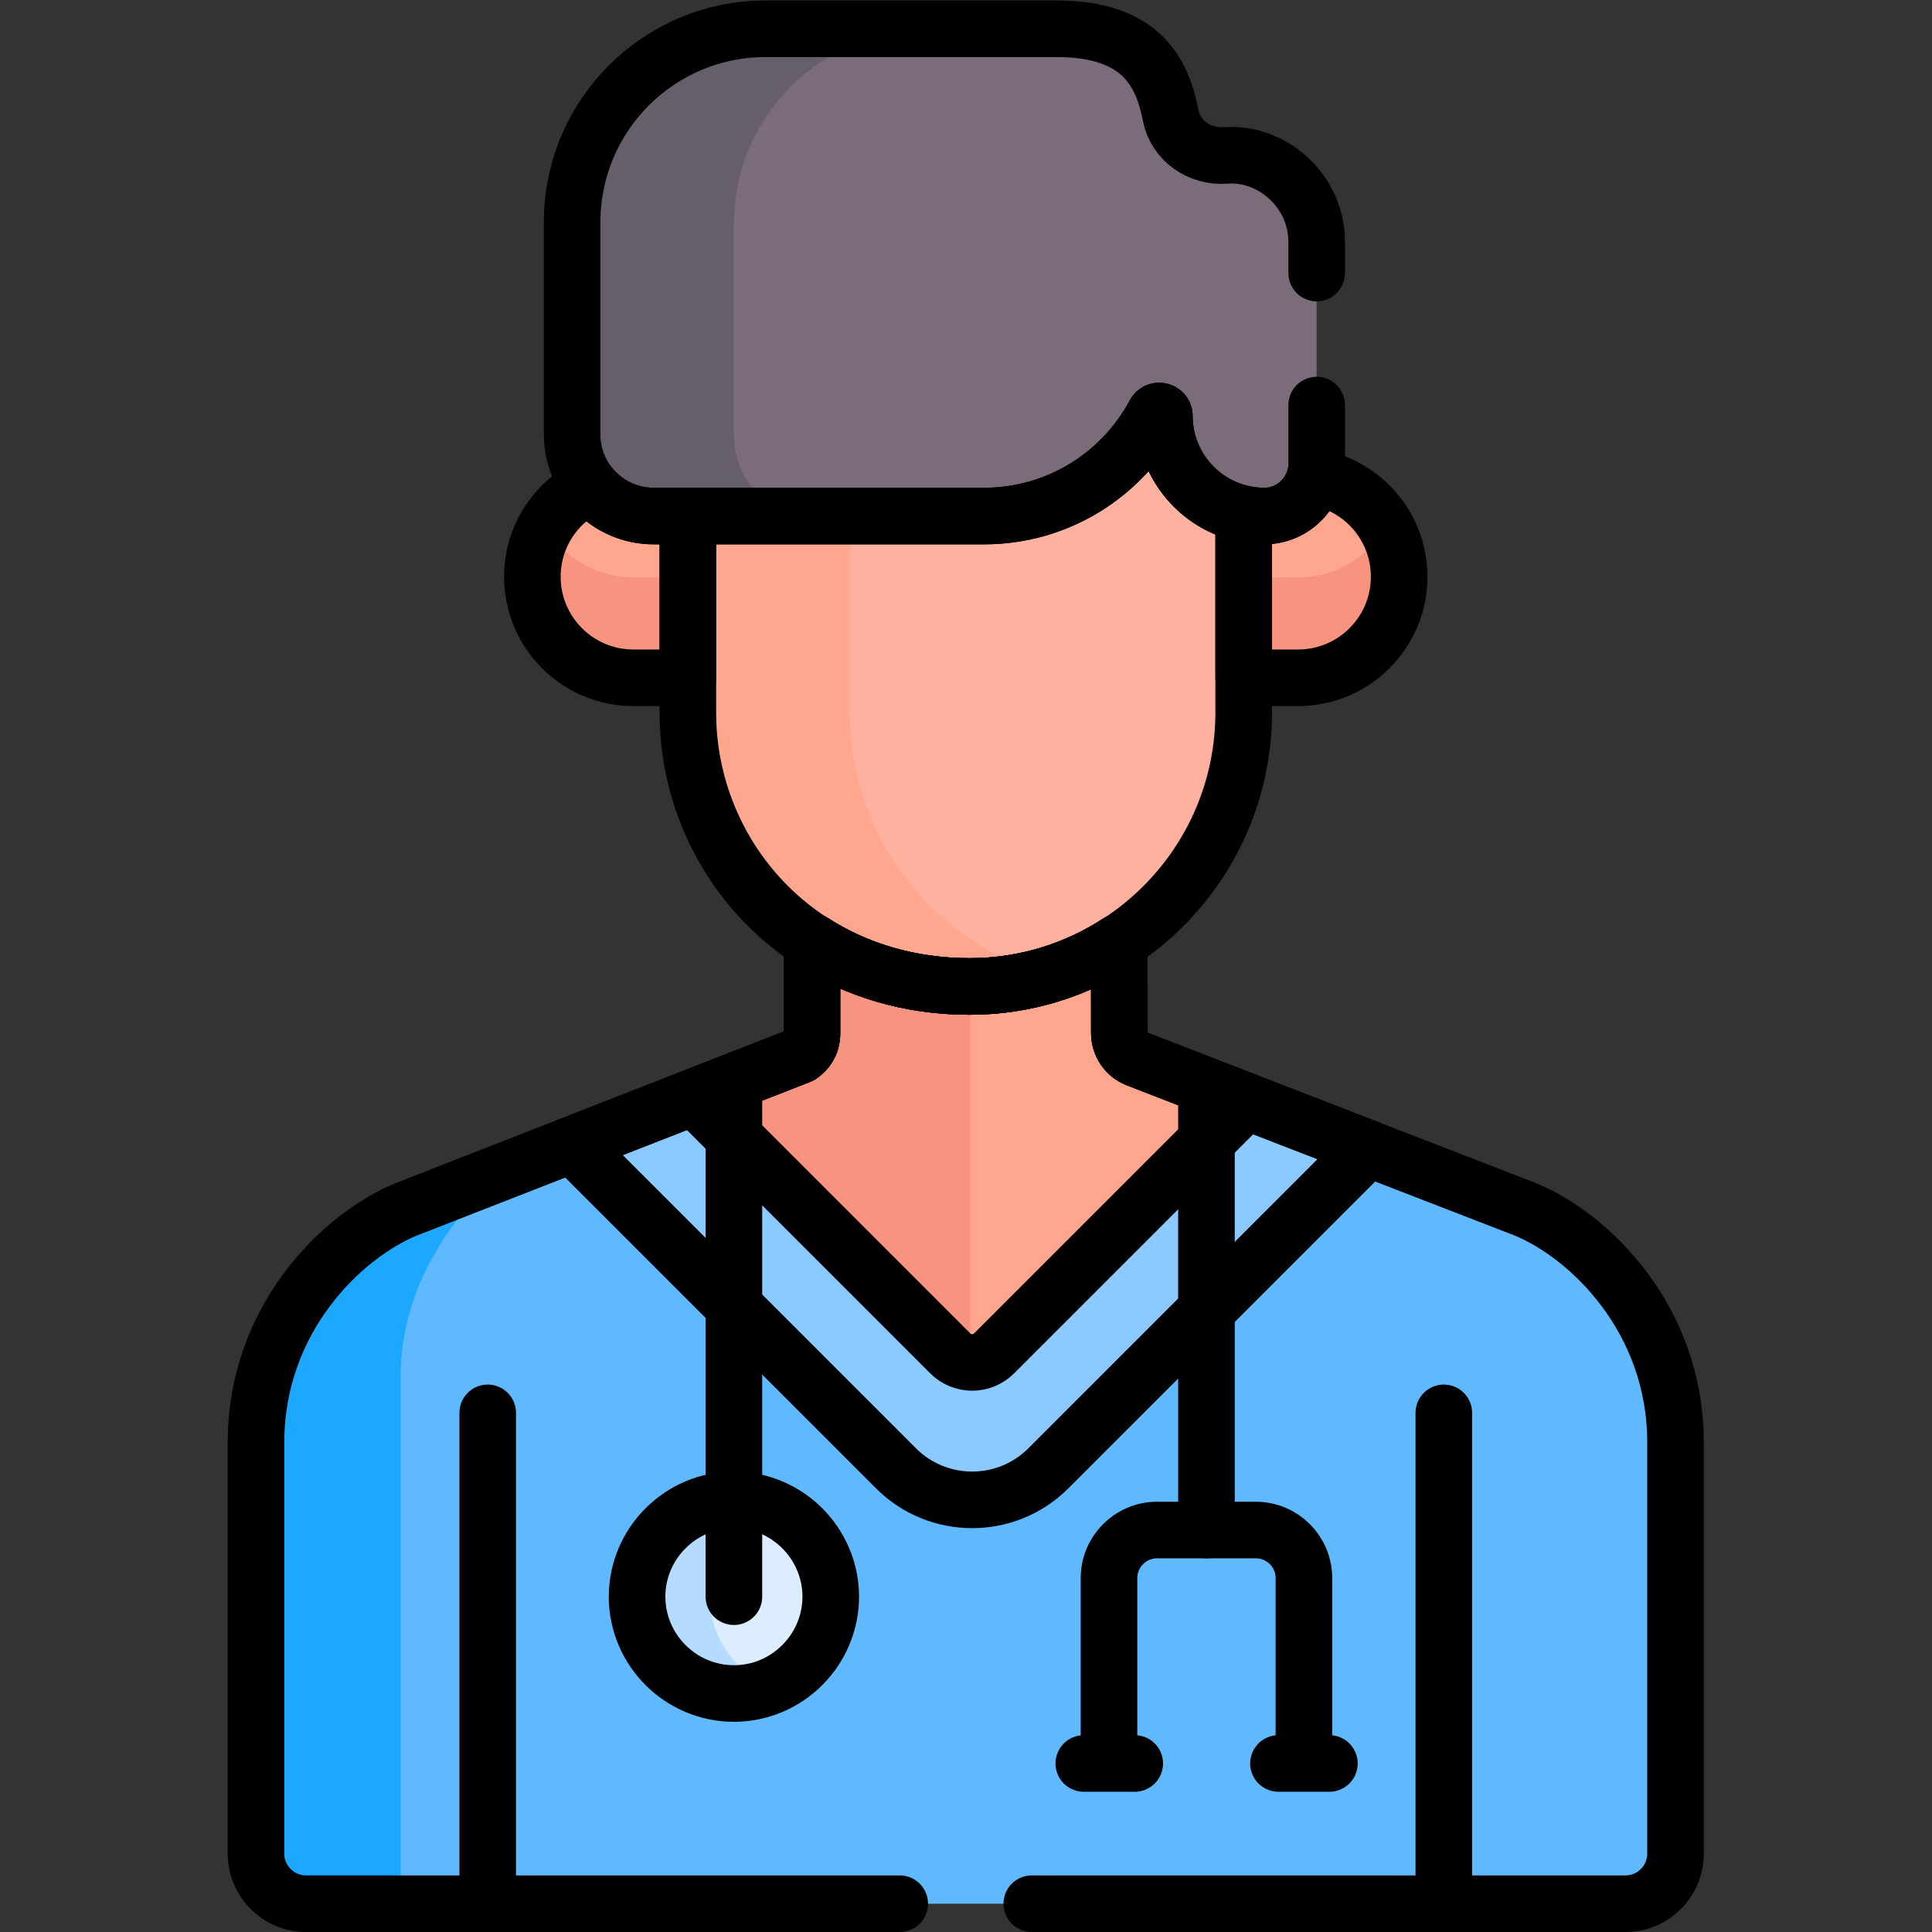<?xml version="1.0" encoding="UTF-8" standalone="no"?>
<!-- Created with Inkscape (http://www.inkscape.org/) -->

<svg
   version="1.1"
   id="svg267"
   xml:space="preserve"
   width="682.667"
   height="682.667"
   viewBox="0 0 682.667 682.667"
   xmlns="http://www.w3.org/2000/svg"
   xmlns:svg="http://www.w3.org/2000/svg"><rect x="0" y="0" width="682.667" height="682.667" fill="#333333" stroke="none"/><defs
     id="defs271"><clipPath
       clipPathUnits="userSpaceOnUse"
       id="clipPath281"><path
         d="M 0,512 H 512 V 0 H 0 Z"
         id="path279" /></clipPath></defs><g
     id="g273"
     transform="matrix(1.333,0,0,-1.333,0,682.667)"><g
       id="g275"><g
         id="g277"
         clip-path="url(#clipPath281)"><g
           id="g283"
           transform="translate(356.029,357.942)"><path
             d="m 0,0 11.25,8.058 0.071,6.532 C 7.404,21.413 0.574,26.351 -7.481,27.7 l -3.394,-1.142 -17.516,-8.064 V 0 Z"
             style="fill:#ffa68e;fill-opacity:1;fill-rule:nonzero;stroke:none"
             id="path285" /></g><g
           id="g287"
           transform="translate(144.678,372.53)"><path
             d="m 0,0 v -6.28 l 11.351,-8.307 H 42.518 V 4.804 H 24.685 l -9,6.091 H 11.756 C 6.814,8.541 2.712,4.72 0,0"
             style="fill:#ffa68e;fill-opacity:1;fill-rule:nonzero;stroke:none"
             id="path289" /></g><g
           id="g291"
           transform="translate(344.103,359.051)"><path
             d="m 0,0 h -14.421 l -2.044,1.79 v -26.591 l 2.044,-1.79 H 0 c 14.796,0 26.791,11.995 26.791,26.79 V 0.2 c 0,4.84 -1.297,9.368 -3.544,13.281 C 18.626,5.429 9.95,0 0,0"
             style="fill:#f79480;fill-opacity:1;fill-rule:nonzero;stroke:none"
             id="path293" /></g><g
           id="g295"
           transform="translate(167.923,359.051)"><path
             d="M 0,0 C -9.949,0 -18.624,5.427 -23.245,13.479 -25.493,9.566 -26.79,5.039 -26.79,0.2 V 0.199 c 0,-14.795 11.995,-26.79 26.79,-26.79 h 14.422 l 4.851,4.207 V 4.207 L 14.422,0 Z"
             style="fill:#f79480;fill-opacity:1;fill-rule:nonzero;stroke:none"
             id="path297" /></g><g
           id="g299"
           transform="translate(404.328,191.567)"><path
             d="m 0,0 c -2.143,0.83 -20.785,8.049 -41.639,16.126 l -9.538,-1.943 -90.455,-87.916 h -7.833 l -97.5,90.911 h -5.68 L -280.966,6.117 c -9.866,-11.872 -18.792,-28.033 -18.792,-47.672 V -184.067 H 26.553 c 7.329,0 13.271,5.942 13.271,13.271 V -61.77 C 39.824,-29.054 17.026,-7.007 0,0"
             style="fill:#60b9fe;fill-opacity:1;fill-rule:nonzero;stroke:none"
             id="path301" /></g><g
           id="g303"
           transform="translate(326.074,221.873)"><path
             d="m 0,0 -68.888,-64.68 -68.984,65.815 -36.52,-14.263 85.845,-85.844 c 5.565,-5.565 12.875,-8.348 20.185,-8.348 7.31,0 14.62,2.783 20.185,8.348 L 36.615,-14.18 C 24.186,-9.366 10.978,-4.251 0,0"
             style="fill:#8bcaff;fill-opacity:1;fill-rule:nonzero;stroke:none"
             id="path305" /></g><g
           id="g307"
           transform="translate(301.435,231.415)"><path
             d="m 0,0 c -2.822,1.091 -4.697,3.807 -4.706,6.848 l -0.02,24.203 -4.514,4.034 H -46.249 V -80.029 c 2.846,-0.915 6.09,-0.25 8.35,2.009 l 56.281,56.282 V -7.119 C 8.394,-3.25 1.251,-0.484 0,0"
             style="fill:#ffa68e;fill-opacity:1;fill-rule:nonzero;stroke:none"
             id="path309" /></g><g
           id="g311"
           transform="translate(257.186,266.5)"><path
             d="m 0,0 h -36.823 l -5.11,-3.926 v -24.266 c 0,-3.034 -1.459,-4.821 -3.137,-5.961 l -17.562,-6.859 v -14.759 l 57.334,-57.334 c 1.474,-1.474 3.369,-2.264 5.298,-2.387 z"
             style="fill:#f79480;fill-opacity:1;fill-rule:nonzero;stroke:none"
             id="path313" /></g><g
           id="g315"
           transform="translate(203.082,113.082)"><path
             d="m 0,0 c -9.157,-4.23 -15.562,-13.492 -15.562,-24.196 0,-10.703 6.405,-19.965 15.562,-24.196 9.957,3.537 17.139,13.066 17.139,24.196 C 17.139,-13.066 9.957,-3.536 0,0"
             style="fill:#dbedff;fill-opacity:1;fill-rule:nonzero;stroke:none"
             id="path317" /></g><g
           id="g319"
           transform="translate(188.138,88.886)"><path
             d="M 0,0 C 0,10.717 6.659,19.949 16.042,23.776 13.065,24.991 9.817,25.667 6.417,25.667 -7.7,25.667 -19.25,14.117 -19.25,0 c 0,-14.116 11.55,-25.667 25.667,-25.667 3.4,0 6.648,0.676 9.625,1.891 C 6.659,-19.948 0,-10.716 0,0"
             style="fill:#b5dcff;fill-opacity:1;fill-rule:nonzero;stroke:none"
             id="path321" /></g><g
           id="g323"
           transform="translate(327.638,380.667)"><path
             d="m 0,0 -8.275,4.975 -8.167,19.358 H -26.609 L -56.109,-1 h -43.765 l -7.568,-8.084 v -88.199 l 39.333,-27 14.279,-3.773 c 31.993,7.583 55.874,36.37 55.874,70.647 v 52.654 z"
             style="fill:#ffb1a0;fill-opacity:1;fill-rule:nonzero;stroke:none"
             id="path325" /></g><g
           id="g327"
           transform="translate(225.26,323.258)"><path
             d="m 0,0 v 52.079 l 4.852,4.33 h -42.916 l -4.852,-4.33 V 0 c 0,-37.953 29.738,-72.617 74.72,-72.617 7.217,0 14.186,1.074 20.771,3.043 C 20.244,-60.351 0,-31.305 0,0"
             style="fill:#ffa68e;fill-opacity:1;fill-rule:nonzero;stroke:none"
             id="path329" /></g><g
           id="g331"
           transform="translate(106.196,147.333)"><path
             d="M 0,0 C 0,24.041 14.208,42.554 26.097,53.838 L 1.503,44.233 C -15.523,37.226 -38.32,15.179 -38.32,-17.536 v -109.027 c 0,-7.329 5.942,-13.27 13.27,-13.27 H 0 Z"
             style="fill:#1ca8ff;fill-opacity:1;fill-rule:nonzero;stroke:none"
             id="path333" /></g><g
           id="g335"
           transform="translate(324.928,470.586)"><path
             d="m 0,0 c -6.938,-0.534 -13.305,3.828 -14.64,10.658 -2.25,11.502 -7.944,22.916 -30.189,22.916 h -51.563 l -16.756,-7.66 -19.25,-28.5 v -80.25 l 6.21,-8.083 8.369,-4.671 h 53.715 c 19.592,0 36.607,10.991 45.241,27.139 0.67,1.252 2.569,0.763 2.569,-0.656 0,-14.566 11.918,-26.483 26.483,-26.483 7.636,0 13.882,6.247 13.882,13.882 v 58.735 C 24.071,-9.136 11.999,0.922 0,0"
             style="fill:#7b6c79;fill-opacity:1;fill-rule:nonzero;stroke:none"
             id="path337" /></g><g
           id="g339"
           transform="translate(194.554,396.59)"><path
             d="M 0,0 V 56.285 C 0,84.608 22.961,107.57 51.286,107.57 H 8.37 c -28.324,0 -51.286,-22.962 -51.286,-51.285 V 0 c 0,-11.926 9.668,-21.594 21.594,-21.594 H 21.594 C 9.668,-21.594 0,-11.926 0,0"
             style="fill:#665e68;fill-opacity:1;fill-rule:nonzero;stroke:none"
             id="path341" /></g><g
           id="g343"
           transform="translate(308.657,401.819)"><path
             d="m 0,0 c 0,1.419 -1.9,1.908 -2.569,0.656 -8.634,-16.148 -25.649,-27.139 -45.241,-27.139 h -78.516 v -52.079 c 0,-37.952 29.738,-72.616 74.72,-72.616 40.041,0 72.617,32.576 72.617,72.616 v 52.655 C 9.048,-23.368 0,-12.691 0,0 Z"
             style="fill:none;stroke:#000000;stroke-width:15;stroke-linecap:round;stroke-linejoin:round;stroke-miterlimit:10;stroke-dasharray:none;stroke-opacity:1"
             id="path345" /></g><g
           id="g347"
           transform="translate(129.28,137.612)"><path
             d="M 0,0 V -128.071"
             style="fill:none;stroke:#000000;stroke-width:15;stroke-linecap:round;stroke-linejoin:round;stroke-miterlimit:10;stroke-dasharray:none;stroke-opacity:1"
             id="path349" /></g><g
           id="g351"
           transform="translate(156.42,383.424)"><path
             d="m 0,0 c -9.039,-4.304 -15.301,-13.496 -15.301,-24.174 0,-14.795 11.994,-26.79 26.79,-26.79 H 25.91 V -8.088 H 16.835 C 10.023,-8.088 3.958,-4.927 0,0 Z"
             style="fill:none;stroke:#000000;stroke-width:15;stroke-linecap:round;stroke-linejoin:round;stroke-miterlimit:10;stroke-dasharray:none;stroke-opacity:1"
             id="path353" /></g><g
           id="g355"
           transform="translate(348.535,385.642)"><path
             d="m 0,0 c -1.59,-5.914 -6.997,-10.306 -13.395,-10.306 -1.875,0 -3.702,0.212 -5.469,0.589 l -0.003,-0.013 v -43.452 h 14.422 c 14.796,0 26.79,11.995 26.79,26.79 C 22.345,-13.113 12.675,-2.122 0,0 Z"
             style="fill:none;stroke:#000000;stroke-width:15;stroke-linecap:round;stroke-linejoin:round;stroke-miterlimit:10;stroke-dasharray:none;stroke-opacity:1"
             id="path357" /></g><g
           id="g359"
           transform="translate(382.72,137.612)"><path
             d="M 0,0 V -128.071"
             style="fill:none;stroke:#000000;stroke-width:15;stroke-linecap:round;stroke-linejoin:round;stroke-miterlimit:10;stroke-dasharray:none;stroke-opacity:1"
             id="path361" /></g><g
           id="g363"
           transform="translate(237.513,122.9)"><path
             d="m 0,0 c 5.565,-5.565 12.875,-8.348 20.185,-8.348 7.31,0 14.62,2.783 20.185,8.348 l 84.793,84.792 c -27.35,10.592 -58.505,22.658 -61.254,23.722 -2.822,1.091 -4.698,3.807 -4.705,6.848 l -0.02,24.202 C 47.776,132.099 34.16,127.741 19.538,127.741 c -16.123,0 -30.273,4.47 -41.811,11.932 v -24.266 c 0,-3.033 -1.459,-4.821 -3.138,-5.96 L -85.844,85.844 Z"
             style="fill:none;stroke:#000000;stroke-width:15;stroke-linecap:round;stroke-linejoin:round;stroke-miterlimit:10;stroke-dasharray:none;stroke-opacity:1"
             id="path365" /></g><g
           id="g367"
           transform="translate(251.874,153.395)"><path
             d="m 0,0 c 3.217,-3.216 8.432,-3.216 11.648,0 l 66.82,66.819 C 63.205,72.73 51.206,77.377 49.548,78.02 c -2.821,1.09 -4.697,3.806 -4.705,6.848 l -0.02,24.202 C 33.415,101.604 19.799,97.246 5.177,97.246 c -16.123,0 -30.273,4.471 -41.811,11.933 V 84.913 c 0,-3.034 -1.459,-4.821 -3.137,-5.961 L -67.947,67.948 Z"
             style="fill:none;stroke:#000000;stroke-width:15;stroke-linecap:round;stroke-linejoin:round;stroke-miterlimit:10;stroke-dasharray:none;stroke-opacity:1"
             id="path369" /></g><g
           id="g371"
           transform="translate(194.541,221.343)"><path
             d="M 0,0 V -132.457"
             style="fill:none;stroke:#000000;stroke-width:15;stroke-linecap:round;stroke-linejoin:round;stroke-miterlimit:10;stroke-dasharray:none;stroke-opacity:1"
             id="path373" /></g><g
           id="g375"
           transform="translate(319.804,221.343)"><path
             d="M 0,0 V -114.79"
             style="fill:none;stroke:#000000;stroke-width:15;stroke-linecap:round;stroke-linejoin:round;stroke-miterlimit:10;stroke-dasharray:none;stroke-opacity:1"
             id="path377" /></g><g
           id="g379"
           transform="translate(194.541,114.552)"><path
             d="m 0,0 v 0 c -14.117,0 -25.667,-11.55 -25.667,-25.667 0,-14.116 11.55,-25.666 25.667,-25.666 14.117,0 25.667,11.55 25.667,25.666 C 25.667,-11.55 14.117,0 0,0 Z"
             style="fill:none;stroke:#000000;stroke-width:15;stroke-linecap:round;stroke-linejoin:round;stroke-miterlimit:10;stroke-dasharray:none;stroke-opacity:1"
             id="path381" /></g><g
           id="g383"
           transform="translate(345.637,46.63)"><path
             d="m 0,0 v 47.178 c 0,7.038 -5.706,12.744 -12.745,12.744 h -26.177 c -7.039,0 -12.745,-5.706 -12.745,-12.744 V 0"
             style="fill:none;stroke:#000000;stroke-width:15;stroke-linecap:round;stroke-linejoin:round;stroke-miterlimit:10;stroke-dasharray:none;stroke-opacity:1"
             id="path385" /></g><g
           id="g387"
           transform="translate(287.292,44.675)"><path
             d="M 0,0 H 13.5"
             style="fill:none;stroke:#000000;stroke-width:15;stroke-linecap:round;stroke-linejoin:round;stroke-miterlimit:10;stroke-dasharray:none;stroke-opacity:1"
             id="path389" /></g><g
           id="g391"
           transform="translate(338.887,44.675)"><path
             d="M 0,0 H 13.5"
             style="fill:none;stroke:#000000;stroke-width:15;stroke-linecap:round;stroke-linejoin:round;stroke-miterlimit:10;stroke-dasharray:none;stroke-opacity:1"
             id="path393" /></g><g
           id="g395"
           transform="translate(273.5,7.5)"><path
             d="m 0,0 h 157.368 c 7.328,0 13.27,5.942 13.27,13.271 v 109.026 c 0,32.716 -22.797,54.763 -39.824,61.77 -4.954,1.918 -98.047,37.972 -102.893,39.848 -2.821,1.09 -4.697,3.806 -4.705,6.848 l -0.02,24.202 C 11.789,247.5 -1.828,243.141 -16.45,243.141 c -16.123,0 -30.272,4.471 -41.811,11.933 v -24.266 c 0,-3.034 -1.458,-4.821 -3.137,-5.961 l -104.416,-40.78 c -17.027,-7.007 -39.824,-29.054 -39.824,-61.77 V 13.271 C -205.638,5.942 -199.696,0 -192.368,0 H -35"
             style="fill:none;stroke:#000000;stroke-width:15;stroke-linecap:round;stroke-linejoin:round;stroke-miterlimit:10;stroke-dasharray:none;stroke-opacity:1"
             id="path397" /></g><g
           id="g399"
           transform="translate(349.022,439.75)"><path
             d="m 0,0 v 8.203 c 0,13.838 -12.073,23.895 -24.071,22.973 -6.939,-0.534 -13.305,3.828 -14.64,10.658 -2.25,11.502 -7.944,22.916 -30.189,22.916 h -77.175 c -28.324,0 -51.285,-22.961 -51.285,-51.285 V -42.82 c 0,-11.926 9.668,-21.594 21.593,-21.594 h 87.592 c 19.592,0 36.607,10.992 45.241,27.14 0.669,1.251 2.569,0.763 2.569,-0.657 0,-14.566 11.917,-26.483 26.483,-26.483 7.635,0 13.882,6.247 13.882,13.882 L 0,-35"
             style="fill:none;stroke:#000000;stroke-width:15;stroke-linecap:round;stroke-linejoin:round;stroke-miterlimit:10;stroke-dasharray:none;stroke-opacity:1"
             id="path401" /></g></g></g></g></svg>
